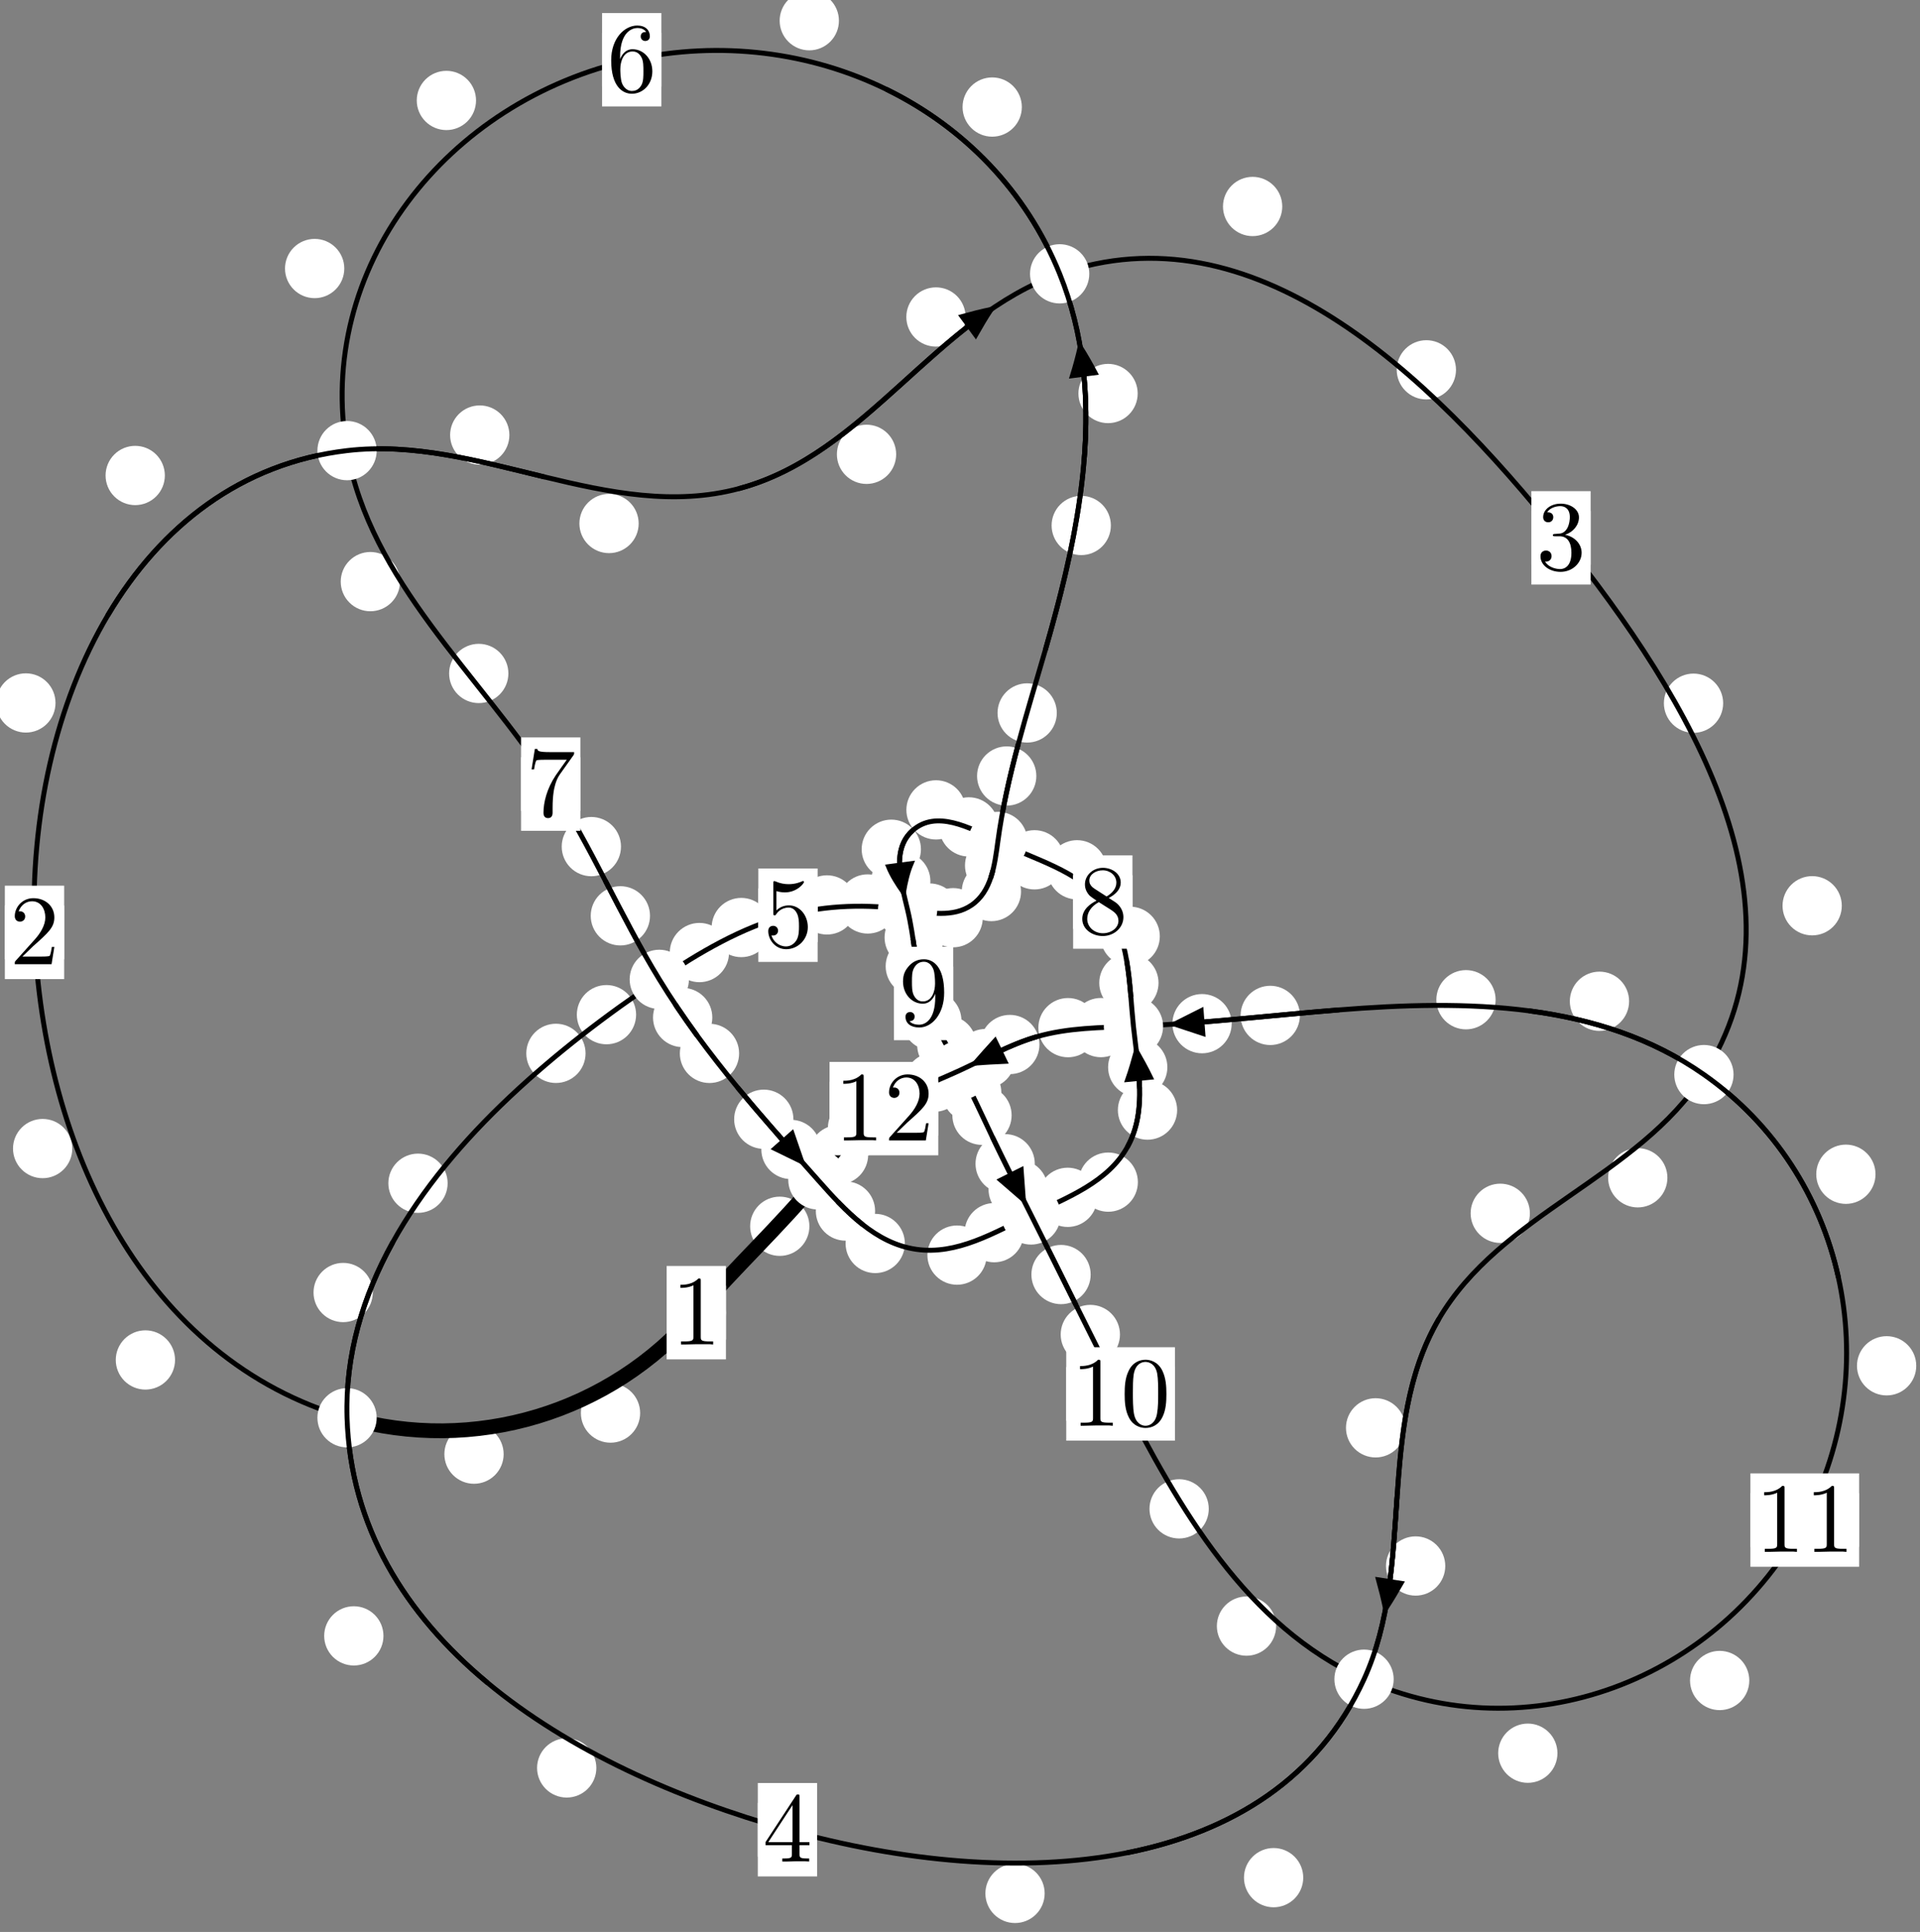 <?xml version="1.0"?>
<!-- Created by MetaPost 1.999 on 2021.07.06:0014 -->
<svg version="1.1" xmlns="http://www.w3.org/2000/svg" xmlns:xlink="http://www.w3.org/1999/xlink" width="193.629" height="194.865" viewBox="0 0 193.629 194.865">
<rect x="0" y="0" width="193.629" height="194.865" fill="#808080" stroke="none"/>
<!-- Original BoundingBox: -35.378891 -50.965347 158.250580 143.899826 -->
  <defs>
    <g transform="scale(0.01,0.01)" id="GLYPHcmr10_48">
      <path style="fill-rule: evenodd;" d="M460 -320C460 -400,455 -480,420 -554C374 -650,292 -666,250 -666C190 -666,117 -640,76 -547C44 -478,39 -400,39 -320C39 -245,43 -155,84 -79C127 2,200 22,249 22C303 22,379 1,423 -94C455 -163,460 -241,460 -320M249 -0C210 -0,151 -25,133 -121C122 -181,122 -273,122 -332C122 -396,122 -462,130 -516C149 -635,224 -644,249 -644C282 -644,348 -626,367 -527C377 -471,377 -395,377 -332C377 -257,377 -189,366 -125C351 -30,294 -0,249 -0"></path>
    </g>
    <g transform="scale(0.01,0.01)" id="GLYPHcmr10_49">
      <path style="fill-rule: evenodd;" d="M294 -640C294 -664,294 -666,271 -666C209 -602,121 -602,89 -602L89 -571C109 -571,168 -571,220 -597L220 -79C220 -43,217 -31,127 -31L95 -31L95 -0L257 -0L130 -3L217 -3L257 -3L297 -3L384 -3L419 -0L419 -31L387 -31C297 -31,294 -42,294 -79"></path>
    </g>
    <g transform="scale(0.01,0.01)" id="GLYPHcmr10_50">
      <path style="fill-rule: evenodd;" d="M127 -77L233 -180C389 -318,449 -372,449 -472C449 -586,359 -666,237 -666C124 -666,50 -574,50 -485C50 -429,100 -429,103 -429C120 -429,155 -441,155 -482C155 -508,137 -534,102 -534C94 -534,92 -534,89 -533C112 -598,166 -635,224 -635C315 -635,358 -554,358 -472C358 -392,308 -313,253 -251L61 -37C50 -26,50 -24,50 -0L421 -0L449 -174L424 -174C419 -144,412 -100,402 -85C395 -77,329 -77,307 -77"></path>
    </g>
    <g transform="scale(0.01,0.01)" id="GLYPHcmr10_51">
      <path style="fill-rule: evenodd;" d="M290 -352C372 -379,430 -449,430 -528C430 -610,342 -666,246 -666C145 -666,69 -606,69 -530C69 -497,91 -478,120 -478C151 -478,171 -500,171 -529C171 -579,124 -579,109 -579C140 -628,206 -641,242 -641C283 -641,338 -619,338 -529C338 -517,336 -459,310 -415C280 -367,246 -364,221 -363C213 -362,189 -360,182 -360C174 -359,167 -358,167 -348C167 -337,174 -337,191 -337L235 -337C317 -337,354 -269,354 -171C354 -35,285 -6,241 -6C198 -6,123 -23,88 -82C123 -77,154 -99,154 -137C154 -173,127 -193,98 -193C74 -193,42 -179,42 -135C42 -44,135 22,244 22C366 22,457 -69,457 -171C457 -253,394 -331,290 -352"></path>
    </g>
    <g transform="scale(0.01,0.01)" id="GLYPHcmr10_52">
      <path style="fill-rule: evenodd;" d="M294 -165L294 -78C294 -42,292 -31,218 -31L197 -31L197 -0L332 -0L238 -3L290 -3L332 -3L374 -3L427 -3L468 -0L468 -31L447 -31C373 -31,371 -42,371 -78L371 -165L471 -165L471 -196L371 -196L371 -651C371 -671,371 -677,355 -677C346 -677,343 -677,335 -665L28 -196L28 -165M300 -196L56 -196L300 -569"></path>
    </g>
    <g transform="scale(0.01,0.01)" id="GLYPHcmr10_53">
      <path style="fill-rule: evenodd;" d="M449 -201C449 -320,367 -420,259 -420C211 -420,168 -404,132 -369L132 -564C152 -558,185 -551,217 -551C340 -551,410 -642,410 -655C410 -661,407 -666,400 -666C399 -666,397 -666,392 -663C372 -654,323 -634,256 -634C216 -634,170 -641,123 -662C115 -665,113 -665,111 -665C101 -665,101 -657,101 -641L101 -345C101 -327,101 -319,115 -319C122 -319,124 -322,128 -328C139 -344,176 -398,257 -398C309 -398,334 -352,342 -334C358 -297,360 -258,360 -208C360 -173,360 -113,336 -71C312 -32,275 -6,229 -6C156 -6,99 -59,82 -118C85 -117,88 -116,99 -116C132 -116,149 -141,149 -165C149 -189,132 -214,99 -214C85 -214,50 -207,50 -161C50 -75,119 22,231 22C347 22,449 -74,449 -201"></path>
    </g>
    <g transform="scale(0.01,0.01)" id="GLYPHcmr10_54">
      <path style="fill-rule: evenodd;" d="M132 -328L132 -352C132 -605,256 -641,307 -641C331 -641,373 -635,395 -601C380 -601,340 -601,340 -556C340 -525,364 -510,386 -510C402 -510,432 -519,432 -558C432 -618,388 -666,305 -666C177 -666,42 -537,42 -316C42 -49,158 22,251 22C362 22,457 -72,457 -204C457 -331,368 -427,257 -427C189 -427,152 -376,132 -328M251 -6C188 -6,158 -66,152 -81C134 -128,134 -208,134 -226C134 -304,166 -404,256 -404C272 -404,318 -404,349 -342C367 -305,367 -254,367 -205C367 -157,367 -107,350 -71C320 -11,274 -6,251 -6"></path>
    </g>
    <g transform="scale(0.01,0.01)" id="GLYPHcmr10_55">
      <path style="fill-rule: evenodd;" d="M476 -609C485 -621,485 -623,485 -644L242 -644C120 -644,118 -657,114 -676L89 -676L56 -470L81 -470C84 -486,93 -549,106 -561C113 -567,191 -567,204 -567L411 -567C400 -551,321 -442,299 -409C209 -274,176 -135,176 -33C176 -23,176 22,222 22C268 22,268 -23,268 -33L268 -84C268 -139,271 -194,279 -248C283 -271,297 -357,341 -419"></path>
    </g>
    <g transform="scale(0.01,0.01)" id="GLYPHcmr10_56">
      <path style="fill-rule: evenodd;" d="M163 -457C117 -487,113 -521,113 -538C113 -599,178 -641,249 -641C322 -641,386 -589,386 -517C386 -460,347 -412,287 -377M309 -362C381 -399,430 -451,430 -517C430 -609,341 -666,250 -666C150 -666,69 -592,69 -499C69 -481,71 -436,113 -389C124 -377,161 -352,186 -335C128 -306,42 -250,42 -151C42 -45,144 22,249 22C362 22,457 -61,457 -168C457 -204,446 -249,408 -291C389 -312,373 -322,309 -362M209 -320L332 -242C360 -223,407 -193,407 -132C407 -58,332 -6,250 -6C164 -6,92 -68,92 -151C92 -209,124 -273,209 -320"></path>
    </g>
    <g transform="scale(0.01,0.01)" id="GLYPHcmr10_57">
      <path style="fill-rule: evenodd;" d="M367 -318L367 -286C367 -52,263 -6,205 -6C188 -6,134 -8,107 -42C151 -42,159 -71,159 -88C159 -119,135 -134,113 -134C97 -134,67 -125,67 -86C67 -19,121 22,206 22C335 22,457 -114,457 -329C457 -598,342 -666,253 -666C198 -666,149 -648,106 -603C65 -558,42 -516,42 -441C42 -316,130 -218,242 -218C303 -218,344 -260,367 -318M243 -241C227 -241,181 -241,150 -304C132 -341,132 -391,132 -440C132 -494,132 -541,153 -578C180 -628,218 -641,253 -641C299 -641,332 -607,349 -562C361 -530,365 -467,365 -421C365 -338,331 -241,243 -241"></path>
    </g>
  </defs>
  <path d="M64.558 142.527C64.558 141.734,64.243 140.974,63.683 140.414C63.122 139.853,62.362 139.538,61.57 139.538C60.777 139.538,60.017 139.853,59.456 140.414C58.896 140.974,58.581 141.734,58.581 142.527C58.581 143.32,58.896 144.08,59.456 144.64C60.017 145.201,60.777 145.516,61.57 145.516C62.362 145.516,63.122 145.201,63.683 144.64C64.243 144.08,64.558 143.32,64.558 142.527Z" style="fill: rgb(100%,100%,100%);stroke: none;"></path>
  <path d="M73.209 132.4C73.209 131.607,72.894 130.847,72.333 130.287C71.773 129.726,71.013 129.411,70.22 129.411C69.427 129.411,68.667 129.726,68.107 130.287C67.546 130.847,67.231 131.607,67.231 132.4C67.231 133.193,67.546 133.953,68.107 134.513C68.667 135.074,69.427 135.389,70.22 135.389C71.013 135.389,71.773 135.074,72.333 134.513C72.894 133.953,73.209 133.193,73.209 132.4Z" style="fill: rgb(100%,100%,100%);stroke: none;"></path>
  <path d="M17.653 137.17C17.653 136.378,17.338 135.618,16.777 135.057C16.217 134.497,15.457 134.182,14.664 134.182C13.871 134.182,13.111 134.497,12.551 135.057C11.99 135.618,11.675 136.378,11.675 137.17C11.675 137.963,11.99 138.723,12.551 139.284C13.111 139.844,13.871 140.159,14.664 140.159C15.457 140.159,16.217 139.844,16.777 139.284C17.338 138.723,17.653 137.963,17.653 137.17Z" style="fill: rgb(100%,100%,100%);stroke: none;"></path>
  <path d="M50.792 146.67C50.792 145.877,50.477 145.117,49.916 144.557C49.356 143.996,48.596 143.681,47.803 143.681C47.01 143.681,46.25 143.996,45.689 144.557C45.129 145.117,44.814 145.877,44.814 146.67C44.814 147.463,45.129 148.223,45.689 148.783C46.25 149.344,47.01 149.659,47.803 149.659C48.596 149.659,49.356 149.344,49.916 148.783C50.477 148.223,50.792 147.463,50.792 146.67Z" style="fill: rgb(100%,100%,100%);stroke: none;"></path>
  <path d="M5.599 70.903C5.599 70.11,5.284 69.35,4.723 68.789C4.163 68.229,3.403 67.914,2.61 67.914C1.817 67.914,1.057 68.229,0.497 68.789C-0.064 69.35,-0.379 70.11,-0.379 70.903C-0.379 71.695,-0.064 72.455,0.497 73.016C1.057 73.576,1.817 73.891,2.61 73.891C3.403 73.891,4.163 73.576,4.723 73.016C5.284 72.455,5.599 71.695,5.599 70.903Z" style="fill: rgb(100%,100%,100%);stroke: none;"></path>
  <path d="M7.289 115.848C7.289 115.055,6.974 114.295,6.414 113.735C5.853 113.174,5.093 112.859,4.3 112.859C3.508 112.859,2.748 113.174,2.187 113.735C1.627 114.295,1.312 115.055,1.312 115.848C1.312 116.641,1.627 117.401,2.187 117.961C2.748 118.522,3.508 118.837,4.3 118.837C5.093 118.837,5.853 118.522,6.414 117.961C6.974 117.401,7.289 116.641,7.289 115.848Z" style="fill: rgb(100%,100%,100%);stroke: none;"></path>
  <path d="M51.371 43.88C51.371 43.088,51.056 42.328,50.495 41.767C49.935 41.207,49.175 40.892,48.382 40.892C47.589 40.892,46.829 41.207,46.269 41.767C45.708 42.328,45.393 43.088,45.393 43.88C45.393 44.673,45.708 45.433,46.269 45.994C46.829 46.554,47.589 46.869,48.382 46.869C49.175 46.869,49.935 46.554,50.495 45.994C51.056 45.433,51.371 44.673,51.371 43.88Z" style="fill: rgb(100%,100%,100%);stroke: none;"></path>
  <path d="M16.625 47.959C16.625 47.166,16.31 46.406,15.749 45.845C15.189 45.285,14.429 44.97,13.636 44.97C12.843 44.97,12.083 45.285,11.523 45.845C10.962 46.406,10.647 47.166,10.647 47.959C10.647 48.751,10.962 49.512,11.523 50.072C12.083 50.633,12.843 50.948,13.636 50.948C14.429 50.948,15.189 50.633,15.749 50.072C16.31 49.512,16.625 48.751,16.625 47.959Z" style="fill: rgb(100%,100%,100%);stroke: none;"></path>
  <path d="M90.377 45.825C90.377 45.032,90.062 44.272,89.501 43.711C88.941 43.151,88.18 42.836,87.388 42.836C86.595 42.836,85.835 43.151,85.274 43.711C84.714 44.272,84.399 45.032,84.399 45.825C84.399 46.617,84.714 47.377,85.274 47.938C85.835 48.498,86.595 48.813,87.388 48.813C88.18 48.813,88.941 48.498,89.501 47.938C90.062 47.377,90.377 46.617,90.377 45.825Z" style="fill: rgb(100%,100%,100%);stroke: none;"></path>
  <path d="M64.409 52.804C64.409 52.011,64.094 51.251,63.533 50.69C62.973 50.13,62.213 49.815,61.42 49.815C60.627 49.815,59.867 50.13,59.307 50.69C58.746 51.251,58.431 52.011,58.431 52.804C58.431 53.596,58.746 54.356,59.307 54.917C59.867 55.477,60.627 55.792,61.42 55.792C62.213 55.792,62.973 55.477,63.533 54.917C64.094 54.356,64.409 53.596,64.409 52.804Z" style="fill: rgb(100%,100%,100%);stroke: none;"></path>
  <path d="M129.314 20.827C129.314 20.034,128.999 19.274,128.439 18.714C127.878 18.153,127.118 17.838,126.325 17.838C125.533 17.838,124.772 18.153,124.212 18.714C123.651 19.274,123.336 20.034,123.336 20.827C123.336 21.62,123.651 22.38,124.212 22.94C124.772 23.501,125.533 23.816,126.325 23.816C127.118 23.816,127.878 23.501,128.439 22.94C128.999 22.38,129.314 21.62,129.314 20.827Z" style="fill: rgb(100%,100%,100%);stroke: none;"></path>
  <path d="M97.38 31.972C97.38 31.179,97.065 30.419,96.504 29.858C95.944 29.298,95.184 28.983,94.391 28.983C93.598 28.983,92.838 29.298,92.278 29.858C91.717 30.419,91.402 31.179,91.402 31.972C91.402 32.764,91.717 33.524,92.278 34.085C92.838 34.645,93.598 34.96,94.391 34.96C95.184 34.96,95.944 34.645,96.504 34.085C97.065 33.524,97.38 32.764,97.38 31.972Z" style="fill: rgb(100%,100%,100%);stroke: none;"></path>
  <path d="M173.778 70.928C173.778 70.136,173.463 69.375,172.902 68.815C172.342 68.254,171.582 67.94,170.789 67.94C169.996 67.94,169.236 68.254,168.676 68.815C168.115 69.375,167.8 70.136,167.8 70.928C167.8 71.721,168.115 72.481,168.676 73.042C169.236 73.602,169.996 73.917,170.789 73.917C171.582 73.917,172.342 73.602,172.902 73.042C173.463 72.481,173.778 71.721,173.778 70.928Z" style="fill: rgb(100%,100%,100%);stroke: none;"></path>
  <path d="M146.835 37.303C146.835 36.51,146.52 35.75,145.96 35.189C145.399 34.629,144.639 34.314,143.846 34.314C143.053 34.314,142.293 34.629,141.733 35.189C141.172 35.75,140.857 36.51,140.857 37.303C140.857 38.095,141.172 38.856,141.733 39.416C142.293 39.976,143.053 40.291,143.846 40.291C144.639 40.291,145.399 39.976,145.96 39.416C146.52 38.856,146.835 38.095,146.835 37.303Z" style="fill: rgb(100%,100%,100%);stroke: none;"></path>
  <path d="M168.155 118.796C168.155 118.003,167.841 117.243,167.28 116.683C166.72 116.122,165.959 115.807,165.167 115.807C164.374 115.807,163.614 116.122,163.053 116.683C162.493 117.243,162.178 118.003,162.178 118.796C162.178 119.589,162.493 120.349,163.053 120.909C163.614 121.47,164.374 121.785,165.167 121.785C165.959 121.785,166.72 121.47,167.28 120.909C167.841 120.349,168.155 119.589,168.155 118.796Z" style="fill: rgb(100%,100%,100%);stroke: none;"></path>
  <path d="M185.743 91.358C185.743 90.565,185.428 89.805,184.868 89.244C184.307 88.684,183.547 88.369,182.754 88.369C181.962 88.369,181.202 88.684,180.641 89.244C180.081 89.805,179.766 90.565,179.766 91.358C179.766 92.15,180.081 92.911,180.641 93.471C181.202 94.032,181.962 94.346,182.754 94.346C183.547 94.346,184.307 94.032,184.868 93.471C185.428 92.911,185.743 92.15,185.743 91.358Z" style="fill: rgb(100%,100%,100%);stroke: none;"></path>
  <path d="M141.717 144.016C141.717 143.224,141.402 142.463,140.841 141.903C140.281 141.343,139.52 141.028,138.728 141.028C137.935 141.028,137.175 141.343,136.614 141.903C136.054 142.463,135.739 143.224,135.739 144.016C135.739 144.809,136.054 145.569,136.614 146.13C137.175 146.69,137.935 147.005,138.728 147.005C139.52 147.005,140.281 146.69,140.841 146.13C141.402 145.569,141.717 144.809,141.717 144.016Z" style="fill: rgb(100%,100%,100%);stroke: none;"></path>
  <path d="M154.288 122.378C154.288 121.585,153.973 120.825,153.412 120.264C152.852 119.704,152.092 119.389,151.299 119.389C150.506 119.389,149.746 119.704,149.186 120.264C148.625 120.825,148.31 121.585,148.31 122.378C148.31 123.17,148.625 123.931,149.186 124.491C149.746 125.052,150.506 125.366,151.299 125.366C152.092 125.366,152.852 125.052,153.412 124.491C153.973 123.931,154.288 123.17,154.288 122.378Z" style="fill: rgb(100%,100%,100%);stroke: none;"></path>
  <path d="M131.43 189.387C131.43 188.594,131.115 187.834,130.555 187.274C129.994 186.713,129.234 186.398,128.441 186.398C127.649 186.398,126.889 186.713,126.328 187.274C125.768 187.834,125.453 188.594,125.453 189.387C125.453 190.18,125.768 190.94,126.328 191.5C126.889 192.061,127.649 192.376,128.441 192.376C129.234 192.376,129.994 192.061,130.555 191.5C131.115 190.94,131.43 190.18,131.43 189.387Z" style="fill: rgb(100%,100%,100%);stroke: none;"></path>
  <path d="M145.753 157.952C145.753 157.159,145.438 156.399,144.877 155.839C144.317 155.278,143.557 154.963,142.764 154.963C141.971 154.963,141.211 155.278,140.651 155.839C140.09 156.399,139.775 157.159,139.775 157.952C139.775 158.745,140.09 159.505,140.651 160.065C141.211 160.626,141.971 160.941,142.764 160.941C143.557 160.941,144.317 160.626,144.877 160.065C145.438 159.505,145.753 158.745,145.753 157.952Z" style="fill: rgb(100%,100%,100%);stroke: none;"></path>
  <path d="M60.141 178.321C60.141 177.528,59.826 176.768,59.265 176.207C58.705 175.647,57.945 175.332,57.152 175.332C56.359 175.332,55.599 175.647,55.039 176.207C54.478 176.768,54.163 177.528,54.163 178.321C54.163 179.113,54.478 179.873,55.039 180.434C55.599 180.994,56.359 181.309,57.152 181.309C57.945 181.309,58.705 180.994,59.265 180.434C59.826 179.873,60.141 179.113,60.141 178.321Z" style="fill: rgb(100%,100%,100%);stroke: none;"></path>
  <path d="M105.353 190.977C105.353 190.184,105.038 189.424,104.477 188.863C103.917 188.303,103.157 187.988,102.364 187.988C101.571 187.988,100.811 188.303,100.251 188.863C99.69 189.424,99.375 190.184,99.375 190.977C99.375 191.769,99.69 192.529,100.251 193.09C100.811 193.65,101.571 193.965,102.364 193.965C103.157 193.965,103.917 193.65,104.477 193.09C105.038 192.529,105.353 191.769,105.353 190.977Z" style="fill: rgb(100%,100%,100%);stroke: none;"></path>
  <path d="M37.597 130.368C37.597 129.576,37.282 128.815,36.721 128.255C36.161 127.694,35.401 127.38,34.608 127.38C33.815 127.38,33.055 127.694,32.495 128.255C31.934 128.815,31.619 129.576,31.619 130.368C31.619 131.161,31.934 131.921,32.495 132.482C33.055 133.042,33.815 133.357,34.608 133.357C35.401 133.357,36.161 133.042,36.721 132.482C37.282 131.921,37.597 131.161,37.597 130.368Z" style="fill: rgb(100%,100%,100%);stroke: none;"></path>
  <path d="M38.672 165.001C38.672 164.208,38.357 163.448,37.796 162.887C37.236 162.327,36.476 162.012,35.683 162.012C34.89 162.012,34.13 162.327,33.57 162.887C33.009 163.448,32.694 164.208,32.694 165.001C32.694 165.793,33.009 166.553,33.57 167.114C34.13 167.674,34.89 167.989,35.683 167.989C36.476 167.989,37.236 167.674,37.796 167.114C38.357 166.553,38.672 165.793,38.672 165.001Z" style="fill: rgb(100%,100%,100%);stroke: none;"></path>
  <path d="M59.053 106.246C59.053 105.453,58.738 104.693,58.178 104.133C57.617 103.572,56.857 103.257,56.064 103.257C55.272 103.257,54.512 103.572,53.951 104.133C53.391 104.693,53.076 105.453,53.076 106.246C53.076 107.039,53.391 107.799,53.951 108.359C54.512 108.92,55.272 109.235,56.064 109.235C56.857 109.235,57.617 108.92,58.178 108.359C58.738 107.799,59.053 107.039,59.053 106.246Z" style="fill: rgb(100%,100%,100%);stroke: none;"></path>
  <path d="M45.143 119.346C45.143 118.553,44.828 117.793,44.267 117.233C43.707 116.672,42.947 116.357,42.154 116.357C41.361 116.357,40.601 116.672,40.041 117.233C39.48 117.793,39.165 118.553,39.165 119.346C39.165 120.139,39.48 120.899,40.041 121.459C40.601 122.02,41.361 122.335,42.154 122.335C42.947 122.335,43.707 122.02,44.267 121.459C44.828 120.899,45.143 120.139,45.143 119.346Z" style="fill: rgb(100%,100%,100%);stroke: none;"></path>
  <path d="M73.524 96.078C73.524 95.285,73.209 94.525,72.648 93.965C72.088 93.404,71.328 93.089,70.535 93.089C69.742 93.089,68.982 93.404,68.422 93.965C67.861 94.525,67.546 95.285,67.546 96.078C67.546 96.871,67.861 97.631,68.422 98.191C68.982 98.752,69.742 99.067,70.535 99.067C71.328 99.067,72.088 98.752,72.648 98.191C73.209 97.631,73.524 96.871,73.524 96.078Z" style="fill: rgb(100%,100%,100%);stroke: none;"></path>
  <path d="M64.15 102.343C64.15 101.55,63.835 100.79,63.275 100.229C62.714 99.669,61.954 99.354,61.161 99.354C60.369 99.354,59.608 99.669,59.048 100.229C58.488 100.79,58.173 101.55,58.173 102.343C58.173 103.135,58.488 103.896,59.048 104.456C59.608 105.017,60.369 105.331,61.161 105.331C61.954 105.331,62.714 105.017,63.275 104.456C63.835 103.896,64.15 103.135,64.15 102.343Z" style="fill: rgb(100%,100%,100%);stroke: none;"></path>
  <path d="M86.388 91.273C86.388 90.481,86.073 89.721,85.513 89.16C84.952 88.6,84.192 88.285,83.4 88.285C82.607 88.285,81.847 88.6,81.286 89.16C80.726 89.721,80.411 90.481,80.411 91.273C80.411 92.066,80.726 92.826,81.286 93.387C81.847 93.947,82.607 94.262,83.4 94.262C84.192 94.262,84.952 93.947,85.513 93.387C86.073 92.826,86.388 92.066,86.388 91.273Z" style="fill: rgb(100%,100%,100%);stroke: none;"></path>
  <path d="M77.745 93.554C77.745 92.761,77.43 92.001,76.87 91.441C76.31 90.88,75.549 90.565,74.757 90.565C73.964 90.565,73.204 90.88,72.643 91.441C72.083 92.001,71.768 92.761,71.768 93.554C71.768 94.347,72.083 95.107,72.643 95.667C73.204 96.228,73.964 96.543,74.757 96.543C75.549 96.543,76.31 96.228,76.87 95.667C77.43 95.107,77.745 94.347,77.745 93.554Z" style="fill: rgb(100%,100%,100%);stroke: none;"></path>
  <path d="M96.739 92.093C96.739 91.3,96.424 90.54,95.864 89.98C95.303 89.419,94.543 89.104,93.75 89.104C92.958 89.104,92.198 89.419,91.637 89.98C91.077 90.54,90.762 91.3,90.762 92.093C90.762 92.886,91.077 93.646,91.637 94.206C92.198 94.767,92.958 95.082,93.75 95.082C94.543 95.082,95.303 94.767,95.864 94.206C96.424 93.646,96.739 92.886,96.739 92.093Z" style="fill: rgb(100%,100%,100%);stroke: none;"></path>
  <path d="M90.496 91.178C90.496 90.385,90.181 89.625,89.62 89.064C89.06 88.504,88.3 88.189,87.507 88.189C86.714 88.189,85.954 88.504,85.394 89.064C84.833 89.625,84.518 90.385,84.518 91.178C84.518 91.97,84.833 92.73,85.394 93.291C85.954 93.851,86.714 94.166,87.507 94.166C88.3 94.166,89.06 93.851,89.62 93.291C90.181 92.73,90.496 91.97,90.496 91.178Z" style="fill: rgb(100%,100%,100%);stroke: none;"></path>
  <path d="M102.97 89.924C102.97 89.131,102.655 88.371,102.094 87.811C101.534 87.25,100.774 86.935,99.981 86.935C99.188 86.935,98.428 87.25,97.868 87.811C97.307 88.371,96.992 89.131,96.992 89.924C96.992 90.717,97.307 91.477,97.868 92.037C98.428 92.598,99.188 92.913,99.981 92.913C100.774 92.913,101.534 92.598,102.094 92.037C102.655 91.477,102.97 90.717,102.97 89.924Z" style="fill: rgb(100%,100%,100%);stroke: none;"></path>
  <path d="M99.113 92.563C99.113 91.771,98.798 91.011,98.238 90.45C97.677 89.89,96.917 89.575,96.124 89.575C95.332 89.575,94.572 89.89,94.011 90.45C93.451 91.011,93.136 91.771,93.136 92.563C93.136 93.356,93.451 94.116,94.011 94.677C94.572 95.237,95.332 95.552,96.124 95.552C96.917 95.552,97.677 95.237,98.238 94.677C98.798 94.116,99.113 93.356,99.113 92.563Z" style="fill: rgb(100%,100%,100%);stroke: none;"></path>
  <path d="M104.513 78.271C104.513 77.478,104.198 76.718,103.638 76.157C103.077 75.597,102.317 75.282,101.524 75.282C100.732 75.282,99.972 75.597,99.411 76.157C98.851 76.718,98.536 77.478,98.536 78.271C98.536 79.063,98.851 79.823,99.411 80.384C99.972 80.944,100.732 81.259,101.524 81.259C102.317 81.259,103.077 80.944,103.638 80.384C104.198 79.823,104.513 79.063,104.513 78.271Z" style="fill: rgb(100%,100%,100%);stroke: none;"></path>
  <path d="M103.294 87.293C103.294 86.501,102.979 85.74,102.419 85.18C101.858 84.62,101.098 84.305,100.305 84.305C99.513 84.305,98.753 84.62,98.192 85.18C97.632 85.74,97.317 86.501,97.317 87.293C97.317 88.086,97.632 88.846,98.192 89.407C98.753 89.967,99.513 90.282,100.305 90.282C101.098 90.282,101.858 89.967,102.419 89.407C102.979 88.846,103.294 88.086,103.294 87.293Z" style="fill: rgb(100%,100%,100%);stroke: none;"></path>
  <path d="M112.03 53.001C112.03 52.209,111.715 51.448,111.155 50.888C110.594 50.328,109.834 50.013,109.041 50.013C108.249 50.013,107.489 50.328,106.928 50.888C106.368 51.448,106.053 52.209,106.053 53.001C106.053 53.794,106.368 54.554,106.928 55.115C107.489 55.675,108.249 55.99,109.041 55.99C109.834 55.99,110.594 55.675,111.155 55.115C111.715 54.554,112.03 53.794,112.03 53.001Z" style="fill: rgb(100%,100%,100%);stroke: none;"></path>
  <path d="M106.578 71.91C106.578 71.117,106.263 70.357,105.703 69.797C105.142 69.236,104.382 68.921,103.59 68.921C102.797 68.921,102.037 69.236,101.476 69.797C100.916 70.357,100.601 71.117,100.601 71.91C100.601 72.703,100.916 73.463,101.476 74.023C102.037 74.584,102.797 74.899,103.59 74.899C104.382 74.899,105.142 74.584,105.703 74.023C106.263 73.463,106.578 72.703,106.578 71.91Z" style="fill: rgb(100%,100%,100%);stroke: none;"></path>
  <path d="M103.051 10.797C103.051 10.004,102.736 9.244,102.175 8.684C101.615 8.123,100.855 7.808,100.062 7.808C99.269 7.808,98.509 8.123,97.949 8.684C97.388 9.244,97.073 10.004,97.073 10.797C97.073 11.59,97.388 12.35,97.949 12.91C98.509 13.471,99.269 13.786,100.062 13.786C100.855 13.786,101.615 13.471,102.175 12.91C102.736 12.35,103.051 11.59,103.051 10.797Z" style="fill: rgb(100%,100%,100%);stroke: none;"></path>
  <path d="M114.735 39.691C114.735 38.898,114.42 38.138,113.86 37.578C113.299 37.017,112.539 36.702,111.747 36.702C110.954 36.702,110.194 37.017,109.633 37.578C109.073 38.138,108.758 38.898,108.758 39.691C108.758 40.484,109.073 41.244,109.633 41.804C110.194 42.365,110.954 42.68,111.747 42.68C112.539 42.68,113.299 42.365,113.86 41.804C114.42 41.244,114.735 40.484,114.735 39.691Z" style="fill: rgb(100%,100%,100%);stroke: none;"></path>
  <path d="M48.007 10.132C48.007 9.34,47.692 8.579,47.131 8.019C46.571 7.458,45.811 7.144,45.018 7.144C44.225 7.144,43.465 7.458,42.905 8.019C42.344 8.579,42.029 9.34,42.029 10.132C42.029 10.925,42.344 11.685,42.905 12.246C43.465 12.806,44.225 13.121,45.018 13.121C45.811 13.121,46.571 12.806,47.131 12.246C47.692 11.685,48.007 10.925,48.007 10.132Z" style="fill: rgb(100%,100%,100%);stroke: none;"></path>
  <path d="M84.605 2.089C84.605 1.296,84.29 0.536,83.73 -0.024C83.169 -0.585,82.409 -0.9,81.616 -0.9C80.824 -0.9,80.063 -0.585,79.503 -0.024C78.942 0.536,78.628 1.296,78.628 2.089C78.628 2.882,78.942 3.642,79.503 4.202C80.063 4.763,80.824 5.078,81.616 5.078C82.409 5.078,83.169 4.763,83.73 4.202C84.29 3.642,84.605 2.882,84.605 2.089Z" style="fill: rgb(100%,100%,100%);stroke: none;"></path>
  <path d="M40.34 58.665C40.34 57.872,40.025 57.112,39.464 56.552C38.904 55.991,38.144 55.676,37.351 55.676C36.558 55.676,35.798 55.991,35.238 56.552C34.677 57.112,34.362 57.872,34.362 58.665C34.362 59.458,34.677 60.218,35.238 60.778C35.798 61.339,36.558 61.654,37.351 61.654C38.144 61.654,38.904 61.339,39.464 60.778C40.025 60.218,40.34 59.458,40.34 58.665Z" style="fill: rgb(100%,100%,100%);stroke: none;"></path>
  <path d="M34.721 27.084C34.721 26.291,34.406 25.531,33.845 24.971C33.285 24.41,32.525 24.095,31.732 24.095C30.939 24.095,30.179 24.41,29.619 24.971C29.058 25.531,28.743 26.291,28.743 27.084C28.743 27.877,29.058 28.637,29.619 29.197C30.179 29.758,30.939 30.073,31.732 30.073C32.525 30.073,33.285 29.758,33.845 29.197C34.406 28.637,34.721 27.877,34.721 27.084Z" style="fill: rgb(100%,100%,100%);stroke: none;"></path>
  <path d="M62.626 85.392C62.626 84.599,62.311 83.839,61.751 83.279C61.19 82.718,60.43 82.403,59.637 82.403C58.845 82.403,58.085 82.718,57.524 83.279C56.964 83.839,56.649 84.599,56.649 85.392C56.649 86.185,56.964 86.945,57.524 87.505C58.085 88.066,58.845 88.381,59.637 88.381C60.43 88.381,61.19 88.066,61.751 87.505C62.311 86.945,62.626 86.185,62.626 85.392Z" style="fill: rgb(100%,100%,100%);stroke: none;"></path>
  <path d="M51.27 67.927C51.27 67.134,50.955 66.374,50.395 65.814C49.834 65.253,49.074 64.938,48.282 64.938C47.489 64.938,46.729 65.253,46.168 65.814C45.608 66.374,45.293 67.134,45.293 67.927C45.293 68.72,45.608 69.48,46.168 70.04C46.729 70.601,47.489 70.916,48.282 70.916C49.074 70.916,49.834 70.601,50.395 70.04C50.955 69.48,51.27 68.72,51.27 67.927Z" style="fill: rgb(100%,100%,100%);stroke: none;"></path>
  <path d="M71.835 102.63C71.835 101.837,71.52 101.077,70.959 100.517C70.399 99.956,69.639 99.641,68.846 99.641C68.053 99.641,67.293 99.956,66.733 100.517C66.172 101.077,65.857 101.837,65.857 102.63C65.857 103.423,66.172 104.183,66.733 104.743C67.293 105.304,68.053 105.619,68.846 105.619C69.639 105.619,70.399 105.304,70.959 104.743C71.52 104.183,71.835 103.423,71.835 102.63Z" style="fill: rgb(100%,100%,100%);stroke: none;"></path>
  <path d="M65.552 92.373C65.552 91.58,65.237 90.82,64.676 90.26C64.116 89.699,63.355 89.384,62.563 89.384C61.77 89.384,61.01 89.699,60.449 90.26C59.889 90.82,59.574 91.58,59.574 92.373C59.574 93.166,59.889 93.926,60.449 94.486C61.01 95.047,61.77 95.362,62.563 95.362C63.355 95.362,64.116 95.047,64.676 94.486C65.237 93.926,65.552 93.166,65.552 92.373Z" style="fill: rgb(100%,100%,100%);stroke: none;"></path>
  <path d="M80.015 112.892C80.015 112.099,79.7 111.339,79.14 110.779C78.579 110.218,77.819 109.903,77.027 109.903C76.234 109.903,75.474 110.218,74.913 110.779C74.353 111.339,74.038 112.099,74.038 112.892C74.038 113.685,74.353 114.445,74.913 115.005C75.474 115.566,76.234 115.881,77.027 115.881C77.819 115.881,78.579 115.566,79.14 115.005C79.7 114.445,80.015 113.685,80.015 112.892Z" style="fill: rgb(100%,100%,100%);stroke: none;"></path>
  <path d="M74.539 106.249C74.539 105.457,74.224 104.697,73.663 104.136C73.103 103.576,72.343 103.261,71.55 103.261C70.757 103.261,69.997 103.576,69.437 104.136C68.876 104.697,68.561 105.457,68.561 106.249C68.561 107.042,68.876 107.802,69.437 108.363C69.997 108.923,70.757 109.238,71.55 109.238C72.343 109.238,73.103 108.923,73.663 108.363C74.224 107.802,74.539 107.042,74.539 106.249Z" style="fill: rgb(100%,100%,100%);stroke: none;"></path>
  <path d="M88.253 122.149C88.253 121.356,87.938 120.596,87.377 120.036C86.817 119.475,86.057 119.16,85.264 119.16C84.471 119.16,83.711 119.475,83.151 120.036C82.59 120.596,82.275 121.356,82.275 122.149C82.275 122.942,82.59 123.702,83.151 124.262C83.711 124.823,84.471 125.138,85.264 125.138C86.057 125.138,86.817 124.823,87.377 124.262C87.938 123.702,88.253 122.942,88.253 122.149Z" style="fill: rgb(100%,100%,100%);stroke: none;"></path>
  <path d="M82.757 115.938C82.757 115.145,82.442 114.385,81.882 113.825C81.321 113.264,80.561 112.949,79.768 112.949C78.976 112.949,78.216 113.264,77.655 113.825C77.095 114.385,76.78 115.145,76.78 115.938C76.78 116.731,77.095 117.491,77.655 118.051C78.216 118.612,78.976 118.927,79.768 118.927C80.561 118.927,81.321 118.612,81.882 118.051C82.442 117.491,82.757 116.731,82.757 115.938Z" style="fill: rgb(100%,100%,100%);stroke: none;"></path>
  <path d="M99.505 126.596C99.505 125.803,99.19 125.043,98.629 124.482C98.069 123.922,97.309 123.607,96.516 123.607C95.723 123.607,94.963 123.922,94.403 124.482C93.842 125.043,93.527 125.803,93.527 126.596C93.527 127.388,93.842 128.149,94.403 128.709C94.963 129.27,95.723 129.584,96.516 129.584C97.309 129.584,98.069 129.27,98.629 128.709C99.19 128.149,99.505 127.388,99.505 126.596Z" style="fill: rgb(100%,100%,100%);stroke: none;"></path>
  <path d="M91.254 125.421C91.254 124.629,90.939 123.868,90.378 123.308C89.818 122.748,89.058 122.433,88.265 122.433C87.472 122.433,86.712 122.748,86.152 123.308C85.591 123.868,85.276 124.629,85.276 125.421C85.276 126.214,85.591 126.974,86.152 127.535C86.712 128.095,87.472 128.41,88.265 128.41C89.058 128.41,89.818 128.095,90.378 127.535C90.939 126.974,91.254 126.214,91.254 125.421Z" style="fill: rgb(100%,100%,100%);stroke: none;"></path>
  <path d="M110.662 120.767C110.662 119.974,110.347 119.214,109.787 118.654C109.227 118.093,108.466 117.778,107.674 117.778C106.881 117.778,106.121 118.093,105.56 118.654C105 119.214,104.685 119.974,104.685 120.767C104.685 121.56,105 122.32,105.56 122.88C106.121 123.441,106.881 123.756,107.674 123.756C108.466 123.756,109.227 123.441,109.787 122.88C110.347 122.32,110.662 121.56,110.662 120.767Z" style="fill: rgb(100%,100%,100%);stroke: none;"></path>
  <path d="M103.253 124.332C103.253 123.54,102.938 122.779,102.378 122.219C101.817 121.658,101.057 121.344,100.264 121.344C99.472 121.344,98.711 121.658,98.151 122.219C97.591 122.779,97.276 123.54,97.276 124.332C97.276 125.125,97.591 125.885,98.151 126.446C98.711 127.006,99.472 127.321,100.264 127.321C101.057 127.321,101.817 127.006,102.378 126.446C102.938 125.885,103.253 125.125,103.253 124.332Z" style="fill: rgb(100%,100%,100%);stroke: none;"></path>
  <path d="M118.713 111.968C118.713 111.175,118.398 110.415,117.838 109.854C117.277 109.294,116.517 108.979,115.724 108.979C114.932 108.979,114.171 109.294,113.611 109.854C113.05 110.415,112.736 111.175,112.736 111.968C112.736 112.76,113.05 113.52,113.611 114.081C114.171 114.641,114.932 114.956,115.724 114.956C116.517 114.956,117.277 114.641,117.838 114.081C118.398 113.52,118.713 112.76,118.713 111.968Z" style="fill: rgb(100%,100%,100%);stroke: none;"></path>
  <path d="M114.754 119.234C114.754 118.442,114.439 117.682,113.879 117.121C113.318 116.561,112.558 116.246,111.766 116.246C110.973 116.246,110.213 116.561,109.652 117.121C109.092 117.682,108.777 118.442,108.777 119.234C108.777 120.027,109.092 120.787,109.652 121.348C110.213 121.908,110.973 122.223,111.766 122.223C112.558 122.223,113.318 121.908,113.879 121.348C114.439 120.787,114.754 120.027,114.754 119.234Z" style="fill: rgb(100%,100%,100%);stroke: none;"></path>
  <path d="M116.836 99.138C116.836 98.345,116.521 97.585,115.96 97.024C115.4 96.464,114.64 96.149,113.847 96.149C113.054 96.149,112.294 96.464,111.734 97.024C111.173 97.585,110.858 98.345,110.858 99.138C110.858 99.93,111.173 100.691,111.734 101.251C112.294 101.811,113.054 102.126,113.847 102.126C114.64 102.126,115.4 101.811,115.96 101.251C116.521 100.691,116.836 99.93,116.836 99.138Z" style="fill: rgb(100%,100%,100%);stroke: none;"></path>
  <path d="M117.727 107.644C117.727 106.851,117.413 106.091,116.852 105.531C116.292 104.97,115.531 104.655,114.739 104.655C113.946 104.655,113.186 104.97,112.625 105.531C112.065 106.091,111.75 106.851,111.75 107.644C111.75 108.437,112.065 109.197,112.625 109.757C113.186 110.318,113.946 110.633,114.739 110.633C115.531 110.633,116.292 110.318,116.852 109.757C117.413 109.197,117.727 108.437,117.727 107.644Z" style="fill: rgb(100%,100%,100%);stroke: none;"></path>
  <path d="M111.607 87.731C111.607 86.938,111.292 86.178,110.731 85.617C110.171 85.057,109.411 84.742,108.618 84.742C107.825 84.742,107.065 85.057,106.505 85.617C105.944 86.178,105.629 86.938,105.629 87.731C105.629 88.523,105.944 89.283,106.505 89.844C107.065 90.404,107.825 90.719,108.618 90.719C109.411 90.719,110.171 90.404,110.731 89.844C111.292 89.283,111.607 88.523,111.607 87.731Z" style="fill: rgb(100%,100%,100%);stroke: none;"></path>
  <path d="M116.966 94.441C116.966 93.648,116.651 92.888,116.09 92.327C115.53 91.767,114.77 91.452,113.977 91.452C113.184 91.452,112.424 91.767,111.864 92.327C111.303 92.888,110.988 93.648,110.988 94.441C110.988 95.233,111.303 95.994,111.864 96.554C112.424 97.114,113.184 97.429,113.977 97.429C114.77 97.429,115.53 97.114,116.09 96.554C116.651 95.994,116.966 95.233,116.966 94.441Z" style="fill: rgb(100%,100%,100%);stroke: none;"></path>
  <path d="M100.693 83.404C100.693 82.612,100.378 81.852,99.818 81.291C99.257 80.731,98.497 80.416,97.704 80.416C96.912 80.416,96.151 80.731,95.591 81.291C95.03 81.852,94.716 82.612,94.716 83.404C94.716 84.197,95.03 84.957,95.591 85.518C96.151 86.078,96.912 86.393,97.704 86.393C98.497 86.393,99.257 86.078,99.818 85.518C100.378 84.957,100.693 84.197,100.693 83.404Z" style="fill: rgb(100%,100%,100%);stroke: none;"></path>
  <path d="M107.315 86.724C107.315 85.931,107 85.171,106.44 84.611C105.879 84.05,105.119 83.735,104.326 83.735C103.534 83.735,102.774 84.05,102.213 84.611C101.653 85.171,101.338 85.931,101.338 86.724C101.338 87.517,101.653 88.277,102.213 88.837C102.774 89.398,103.534 89.713,104.326 89.713C105.119 89.713,105.879 89.398,106.44 88.837C107 88.277,107.315 87.517,107.315 86.724Z" style="fill: rgb(100%,100%,100%);stroke: none;"></path>
  <path d="M92.876 85.659C92.876 84.866,92.561 84.106,92.001 83.545C91.44 82.985,90.68 82.67,89.887 82.67C89.095 82.67,88.334 82.985,87.774 83.545C87.213 84.106,86.898 84.866,86.898 85.659C86.898 86.451,87.213 87.212,87.774 87.772C88.334 88.333,89.095 88.647,89.887 88.647C90.68 88.647,91.44 88.333,92.001 87.772C92.561 87.212,92.876 86.451,92.876 85.659Z" style="fill: rgb(100%,100%,100%);stroke: none;"></path>
  <path d="M97.385 81.687C97.385 80.895,97.07 80.135,96.509 79.574C95.949 79.014,95.189 78.699,94.396 78.699C93.603 78.699,92.843 79.014,92.283 79.574C91.722 80.135,91.407 80.895,91.407 81.687C91.407 82.48,91.722 83.24,92.283 83.801C92.843 84.361,93.603 84.676,94.396 84.676C95.189 84.676,95.949 84.361,96.509 83.801C97.07 83.24,97.385 82.48,97.385 81.687Z" style="fill: rgb(100%,100%,100%);stroke: none;"></path>
  <path d="M95.185 94.556C95.185 93.764,94.87 93.003,94.31 92.443C93.749 91.883,92.989 91.568,92.196 91.568C91.404 91.568,90.643 91.883,90.083 92.443C89.523 93.003,89.208 93.764,89.208 94.556C89.208 95.349,89.523 96.109,90.083 96.67C90.643 97.23,91.404 97.545,92.196 97.545C92.989 97.545,93.749 97.23,94.31 96.67C94.87 96.109,95.185 95.349,95.185 94.556Z" style="fill: rgb(100%,100%,100%);stroke: none;"></path>
  <path d="M93.829 88.886C93.829 88.093,93.514 87.333,92.954 86.772C92.393 86.212,91.633 85.897,90.84 85.897C90.048 85.897,89.287 86.212,88.727 86.772C88.167 87.333,87.852 88.093,87.852 88.886C87.852 89.678,88.167 90.439,88.727 90.999C89.287 91.559,90.048 91.874,90.84 91.874C91.633 91.874,92.393 91.559,92.954 90.999C93.514 90.439,93.829 89.678,93.829 88.886Z" style="fill: rgb(100%,100%,100%);stroke: none;"></path>
  <path d="M96.961 102.952C96.961 102.159,96.646 101.399,96.086 100.838C95.525 100.278,94.765 99.963,93.972 99.963C93.18 99.963,92.42 100.278,91.859 100.838C91.299 101.399,90.984 102.159,90.984 102.952C90.984 103.744,91.299 104.505,91.859 105.065C92.42 105.626,93.18 105.941,93.972 105.941C94.765 105.941,95.525 105.626,96.086 105.065C96.646 104.505,96.961 103.744,96.961 102.952Z" style="fill: rgb(100%,100%,100%);stroke: none;"></path>
  <path d="M95.296 97.46C95.296 96.667,94.981 95.907,94.42 95.347C93.86 94.786,93.1 94.471,92.307 94.471C91.514 94.471,90.754 94.786,90.194 95.347C89.633 95.907,89.318 96.667,89.318 97.46C89.318 98.253,89.633 99.013,90.194 99.573C90.754 100.134,91.514 100.449,92.307 100.449C93.1 100.449,93.86 100.134,94.42 99.573C94.981 99.013,95.296 98.253,95.296 97.46Z" style="fill: rgb(100%,100%,100%);stroke: none;"></path>
  <path d="M100.983 110.188C100.983 109.396,100.668 108.635,100.108 108.075C99.547 107.514,98.787 107.199,97.994 107.199C97.202 107.199,96.441 107.514,95.881 108.075C95.32 108.635,95.006 109.396,95.006 110.188C95.006 110.981,95.32 111.741,95.881 112.302C96.441 112.862,97.202 113.177,97.994 113.177C98.787 113.177,99.547 112.862,100.108 112.302C100.668 111.741,100.983 110.981,100.983 110.188Z" style="fill: rgb(100%,100%,100%);stroke: none;"></path>
  <path d="M98.475 105.417C98.475 104.624,98.16 103.864,97.6 103.304C97.039 102.743,96.279 102.428,95.487 102.428C94.694 102.428,93.934 102.743,93.373 103.304C92.813 103.864,92.498 104.624,92.498 105.417C92.498 106.21,92.813 106.97,93.373 107.53C93.934 108.091,94.694 108.406,95.487 108.406C96.279 108.406,97.039 108.091,97.6 107.53C98.16 106.97,98.475 106.21,98.475 105.417Z" style="fill: rgb(100%,100%,100%);stroke: none;"></path>
  <path d="M104.357 117.379C104.357 116.586,104.042 115.826,103.481 115.265C102.921 114.705,102.161 114.39,101.368 114.39C100.575 114.39,99.815 114.705,99.255 115.265C98.694 115.826,98.379 116.586,98.379 117.379C98.379 118.171,98.694 118.931,99.255 119.492C99.815 120.052,100.575 120.367,101.368 120.367C102.161 120.367,102.921 120.052,103.481 119.492C104.042 118.931,104.357 118.171,104.357 117.379Z" style="fill: rgb(100%,100%,100%);stroke: none;"></path>
  <path d="M102.021 112.49C102.021 111.697,101.707 110.937,101.146 110.377C100.586 109.816,99.825 109.501,99.033 109.501C98.24 109.501,97.48 109.816,96.919 110.377C96.359 110.937,96.044 111.697,96.044 112.49C96.044 113.283,96.359 114.043,96.919 114.603C97.48 115.164,98.24 115.479,99.033 115.479C99.825 115.479,100.586 115.164,101.146 114.603C101.707 114.043,102.021 113.283,102.021 112.49Z" style="fill: rgb(100%,100%,100%);stroke: none;"></path>
  <path d="M109.992 128.556C109.992 127.763,109.677 127.003,109.117 126.442C108.556 125.882,107.796 125.567,107.003 125.567C106.211 125.567,105.451 125.882,104.89 126.442C104.33 127.003,104.015 127.763,104.015 128.556C104.015 129.348,104.33 130.108,104.89 130.669C105.451 131.229,106.211 131.544,107.003 131.544C107.796 131.544,108.556 131.229,109.117 130.669C109.677 130.108,109.992 129.348,109.992 128.556Z" style="fill: rgb(100%,100%,100%);stroke: none;"></path>
  <path d="M105.67 119.958C105.67 119.165,105.355 118.405,104.794 117.845C104.234 117.284,103.474 116.969,102.681 116.969C101.888 116.969,101.128 117.284,100.568 117.845C100.007 118.405,99.692 119.165,99.692 119.958C99.692 120.751,100.007 121.511,100.568 122.072C101.128 122.632,101.888 122.947,102.681 122.947C103.474 122.947,104.234 122.632,104.794 122.072C105.355 121.511,105.67 120.751,105.67 119.958Z" style="fill: rgb(100%,100%,100%);stroke: none;"></path>
  <path d="M121.902 152.188C121.902 151.395,121.587 150.635,121.026 150.075C120.466 149.514,119.705 149.199,118.913 149.199C118.12 149.199,117.36 149.514,116.799 150.075C116.239 150.635,115.924 151.395,115.924 152.188C115.924 152.981,116.239 153.741,116.799 154.301C117.36 154.862,118.12 155.177,118.913 155.177C119.705 155.177,120.466 154.862,121.026 154.301C121.587 153.741,121.902 152.981,121.902 152.188Z" style="fill: rgb(100%,100%,100%);stroke: none;"></path>
  <path d="M112.947 134.601C112.947 133.809,112.632 133.049,112.071 132.488C111.511 131.928,110.751 131.613,109.958 131.613C109.165 131.613,108.405 131.928,107.845 132.488C107.284 133.049,106.969 133.809,106.969 134.601C106.969 135.394,107.284 136.154,107.845 136.715C108.405 137.275,109.165 137.59,109.958 137.59C110.751 137.59,111.511 137.275,112.071 136.715C112.632 136.154,112.947 135.394,112.947 134.601Z" style="fill: rgb(100%,100%,100%);stroke: none;"></path>
  <path d="M157.067 176.835C157.067 176.042,156.752 175.282,156.191 174.721C155.631 174.161,154.871 173.846,154.078 173.846C153.285 173.846,152.525 174.161,151.965 174.721C151.404 175.282,151.089 176.042,151.089 176.835C151.089 177.627,151.404 178.388,151.965 178.948C152.525 179.509,153.285 179.823,154.078 179.823C154.871 179.823,155.631 179.509,156.191 178.948C156.752 178.388,157.067 177.627,157.067 176.835Z" style="fill: rgb(100%,100%,100%);stroke: none;"></path>
  <path d="M128.696 164.015C128.696 163.222,128.381 162.462,127.821 161.901C127.26 161.341,126.5 161.026,125.707 161.026C124.915 161.026,124.154 161.341,123.594 161.901C123.033 162.462,122.719 163.222,122.719 164.015C122.719 164.807,123.033 165.567,123.594 166.128C124.154 166.688,124.915 167.003,125.707 167.003C126.5 167.003,127.26 166.688,127.821 166.128C128.381 165.567,128.696 164.807,128.696 164.015Z" style="fill: rgb(100%,100%,100%);stroke: none;"></path>
  <path d="M193.251 137.759C193.251 136.966,192.936 136.206,192.375 135.645C191.815 135.085,191.055 134.77,190.262 134.77C189.469 134.77,188.709 135.085,188.149 135.645C187.588 136.206,187.273 136.966,187.273 137.759C187.273 138.551,187.588 139.312,188.149 139.872C188.709 140.433,189.469 140.748,190.262 140.748C191.055 140.748,191.815 140.433,192.375 139.872C192.936 139.312,193.251 138.551,193.251 137.759Z" style="fill: rgb(100%,100%,100%);stroke: none;"></path>
  <path d="M176.414 169.501C176.414 168.708,176.099 167.948,175.538 167.387C174.978 166.827,174.218 166.512,173.425 166.512C172.632 166.512,171.872 166.827,171.312 167.387C170.751 167.948,170.436 168.708,170.436 169.501C170.436 170.293,170.751 171.054,171.312 171.614C171.872 172.175,172.632 172.489,173.425 172.489C174.218 172.489,174.978 172.175,175.538 171.614C176.099 171.054,176.414 170.293,176.414 169.501Z" style="fill: rgb(100%,100%,100%);stroke: none;"></path>
  <path d="M164.293 100.99C164.293 100.198,163.978 99.438,163.417 98.877C162.857 98.317,162.096 98.002,161.304 98.002C160.511 98.002,159.751 98.317,159.19 98.877C158.63 99.438,158.315 100.198,158.315 100.99C158.315 101.783,158.63 102.543,159.19 103.104C159.751 103.664,160.511 103.979,161.304 103.979C162.096 103.979,162.857 103.664,163.417 103.104C163.978 102.543,164.293 101.783,164.293 100.99Z" style="fill: rgb(100%,100%,100%);stroke: none;"></path>
  <path d="M189.143 118.439C189.143 117.646,188.828 116.886,188.268 116.326C187.707 115.765,186.947 115.45,186.154 115.45C185.362 115.45,184.601 115.765,184.041 116.326C183.48 116.886,183.166 117.646,183.166 118.439C183.166 119.232,183.48 119.992,184.041 120.552C184.601 121.113,185.362 121.428,186.154 121.428C186.947 121.428,187.707 121.113,188.268 120.552C188.828 119.992,189.143 119.232,189.143 118.439Z" style="fill: rgb(100%,100%,100%);stroke: none;"></path>
  <path d="M131.093 102.417C131.093 101.625,130.778 100.865,130.217 100.304C129.657 99.744,128.897 99.429,128.104 99.429C127.311 99.429,126.551 99.744,125.991 100.304C125.43 100.865,125.115 101.625,125.115 102.417C125.115 103.21,125.43 103.97,125.991 104.531C126.551 105.091,127.311 105.406,128.104 105.406C128.897 105.406,129.657 105.091,130.217 104.531C130.778 103.97,131.093 103.21,131.093 102.417Z" style="fill: rgb(100%,100%,100%);stroke: none;"></path>
  <path d="M150.831 100.837C150.831 100.044,150.516 99.284,149.956 98.723C149.395 98.163,148.635 97.848,147.842 97.848C147.05 97.848,146.289 98.163,145.729 98.723C145.168 99.284,144.854 100.044,144.854 100.837C144.854 101.629,145.168 102.389,145.729 102.95C146.289 103.51,147.05 103.825,147.842 103.825C148.635 103.825,149.395 103.51,149.956 102.95C150.516 102.389,150.831 101.629,150.831 100.837Z" style="fill: rgb(100%,100%,100%);stroke: none;"></path>
  <path d="M114.014 103.647C114.014 102.855,113.699 102.094,113.139 101.534C112.578 100.973,111.818 100.658,111.026 100.658C110.233 100.658,109.473 100.973,108.912 101.534C108.352 102.094,108.037 102.855,108.037 103.647C108.037 104.44,108.352 105.2,108.912 105.761C109.473 106.321,110.233 106.636,111.026 106.636C111.818 106.636,112.578 106.321,113.139 105.761C113.699 105.2,114.014 104.44,114.014 103.647Z" style="fill: rgb(100%,100%,100%);stroke: none;"></path>
  <path d="M124.213 103.252C124.213 102.459,123.898 101.699,123.338 101.138C122.777 100.578,122.017 100.263,121.224 100.263C120.432 100.263,119.672 100.578,119.111 101.138C118.551 101.699,118.236 102.459,118.236 103.252C118.236 104.044,118.551 104.804,119.111 105.365C119.672 105.925,120.432 106.24,121.224 106.24C122.017 106.24,122.777 105.925,123.338 105.365C123.898 104.804,124.213 104.044,124.213 103.252Z" style="fill: rgb(100%,100%,100%);stroke: none;"></path>
  <path d="M104.829 105.353C104.829 104.56,104.514 103.8,103.954 103.239C103.393 102.679,102.633 102.364,101.84 102.364C101.048 102.364,100.287 102.679,99.727 103.239C99.166 103.8,98.852 104.56,98.852 105.353C98.852 106.145,99.166 106.905,99.727 107.466C100.287 108.026,101.048 108.341,101.84 108.341C102.633 108.341,103.393 108.026,103.954 107.466C104.514 106.905,104.829 106.145,104.829 105.353Z" style="fill: rgb(100%,100%,100%);stroke: none;"></path>
  <path d="M110.696 103.652C110.696 102.86,110.381 102.1,109.82 101.539C109.26 100.979,108.5 100.664,107.707 100.664C106.914 100.664,106.154 100.979,105.594 101.539C105.033 102.1,104.718 102.86,104.718 103.652C104.718 104.445,105.033 105.205,105.594 105.766C106.154 106.326,106.914 106.641,107.707 106.641C108.5 106.641,109.26 106.326,109.82 105.766C110.381 105.205,110.696 104.445,110.696 103.652Z" style="fill: rgb(100%,100%,100%);stroke: none;"></path>
  <path d="M97.199 109.158C97.199 108.365,96.885 107.605,96.324 107.044C95.764 106.484,95.003 106.169,94.211 106.169C93.418 106.169,92.658 106.484,92.097 107.044C91.537 107.605,91.222 108.365,91.222 109.158C91.222 109.95,91.537 110.711,92.097 111.271C92.658 111.832,93.418 112.146,94.211 112.146C95.003 112.146,95.764 111.832,96.324 111.271C96.885 110.711,97.199 109.95,97.199 109.158Z" style="fill: rgb(100%,100%,100%);stroke: none;"></path>
  <path d="M102.367 106.774C102.367 105.981,102.052 105.221,101.492 104.661C100.931 104.1,100.171 103.785,99.379 103.785C98.586 103.785,97.826 104.1,97.265 104.661C96.705 105.221,96.39 105.981,96.39 106.774C96.39 107.567,96.705 108.327,97.265 108.887C97.826 109.448,98.586 109.763,99.379 109.763C100.171 109.763,100.931 109.448,101.492 108.887C102.052 108.327,102.367 107.567,102.367 106.774Z" style="fill: rgb(100%,100%,100%);stroke: none;"></path>
  <path d="M89.472 113.751C89.472 112.958,89.157 112.198,88.596 111.638C88.036 111.077,87.276 110.762,86.483 110.762C85.69 110.762,84.93 111.077,84.37 111.638C83.809 112.198,83.494 112.958,83.494 113.751C83.494 114.544,83.809 115.304,84.37 115.864C84.93 116.425,85.69 116.74,86.483 116.74C87.276 116.74,88.036 116.425,88.596 115.864C89.157 115.304,89.472 114.544,89.472 113.751Z" style="fill: rgb(100%,100%,100%);stroke: none;"></path>
  <path d="M94.457 110.127C94.457 109.334,94.142 108.574,93.582 108.014C93.021 107.453,92.261 107.138,91.468 107.138C90.676 107.138,89.915 107.453,89.355 108.014C88.795 108.574,88.48 109.334,88.48 110.127C88.48 110.92,88.795 111.68,89.355 112.24C89.915 112.801,90.676 113.116,91.468 113.116C92.261 113.116,93.021 112.801,93.582 112.24C94.142 111.68,94.457 110.92,94.457 110.127Z" style="fill: rgb(100%,100%,100%);stroke: none;"></path>
  <path d="M81.627 123.686C81.627 122.894,81.312 122.133,80.752 121.573C80.192 121.012,79.431 120.698,78.639 120.698C77.846 120.698,77.086 121.012,76.525 121.573C75.965 122.133,75.65 122.894,75.65 123.686C75.65 124.479,75.965 125.239,76.525 125.8C77.086 126.36,77.846 126.675,78.639 126.675C79.431 126.675,80.192 126.36,80.752 125.8C81.312 125.239,81.627 124.479,81.627 123.686Z" style="fill: rgb(100%,100%,100%);stroke: none;"></path>
  <path d="M87.554 116.472C87.554 115.68,87.239 114.92,86.679 114.359C86.118 113.799,85.358 113.484,84.565 113.484C83.773 113.484,83.013 113.799,82.452 114.359C81.892 114.92,81.577 115.68,81.577 116.472C81.577 117.265,81.892 118.025,82.452 118.586C83.013 119.146,83.773 119.461,84.565 119.461C85.358 119.461,86.118 119.146,86.679 118.586C87.239 118.025,87.554 117.265,87.554 116.472Z" style="fill: rgb(100%,100%,100%);stroke: none;"></path>
  <path d="M70.22 132.4C61.57 142.527,47.803 146.67,35 143C14.664 137.17,4.3 115.848,3.48 94.045C2.61 70.903,13.636 47.959,35 45.451C48.382 43.88,61.42 52.804,74.562 49.272C87.388 45.825,94.391 31.972,106.865 27.618C126.325 20.827,143.846 37.303,157.425 54.25C170.789 70.928,182.754 91.358,171.839 108.387C165.167 118.796,151.299 122.378,145.07 133.099C138.728 144.016,142.764 157.952,137.561 169.371C128.441 189.387,102.364 190.977,79.413 184.552C57.152 178.321,35.683 165.001,35 143C34.608 130.368,42.154 119.346,51.399 110.64C56.064 106.246,61.161 102.343,66.489 98.782C70.535 96.078,74.757 93.554,79.467 92.311C83.4 91.273,87.507 91.178,91.529 91.767C93.75 92.093,96.124 92.563,97.976 91.296C99.981 89.924,100.305 87.293,100.633 84.872C101.524 78.271,103.59 71.91,105.434 65.513C109.041 53.001,111.747 39.691,106.865 27.618C100.062 10.797,81.616 2.089,63.708 6.025C45.018 10.132,31.732 27.084,35 45.451C37.351 58.665,48.282 67.927,55.54 79.09C59.637 85.392,62.563 92.373,66.489 98.782C68.846 102.63,71.55 106.249,74.42 109.731C77.027 112.892,79.768 115.938,82.483 119.006C85.264 122.149,88.265 125.421,92.418 126.012C96.516 126.596,100.264 124.332,103.981 122.544C107.674 120.767,111.766 119.234,113.732 115.624C115.724 111.968,114.739 107.644,114.306 103.52C113.847 99.138,113.977 94.441,111.214 90.981C108.618 87.731,104.326 86.724,100.633 84.872C97.704 83.404,94.396 81.687,92.048 83.755C89.887 85.659,90.84 88.886,91.529 91.767C92.196 94.556,92.307 97.46,93.14 100.206C93.972 102.952,95.487 105.417,96.82 107.954C97.994 110.188,99.033 112.49,100.121 114.767C101.368 117.379,102.681 119.958,103.981 122.544C107.003 128.556,109.958 134.601,113.011 140.598C118.913 152.188,125.707 164.015,137.561 169.371C154.078 176.835,173.425 169.501,182.008 153.32C190.262 137.759,186.154 118.439,171.839 108.387C161.304 100.99,147.842 100.837,135.004 101.865C128.104 102.417,121.224 103.252,114.306 103.52C111.026 103.647,107.707 103.652,104.549 104.568C101.84 105.353,99.379 106.774,96.82 107.954C94.211 109.158,91.468 110.127,89.141 111.819C86.483 113.751,84.565 116.472,82.483 119.006C78.639 123.686,74.154 127.795,70.22 132.4" style="stroke:rgb(0%,0%,0%); stroke-width: 0.498;stroke-linecap: round;stroke-linejoin: round;stroke-miterlimit: 10;fill: none;"></path>
  <path d="M70.22 132.4C61.57 142.527,47.803 146.67,35 143" style="stroke:rgb(0%,0%,0%); stroke-width: 1.494;stroke-linecap: round;stroke-linejoin: round;stroke-miterlimit: 10;fill: none;"></path>
  <path d="M82.483 119.006C78.639 123.686,74.154 127.795,70.22 132.4" style="stroke:rgb(0%,0%,0%); stroke-width: 1.494;stroke-linecap: round;stroke-linejoin: round;stroke-miterlimit: 10;fill: none;"></path>
  <path d="M37.989 143C37.989 142.207,37.674 141.447,37.113 140.887C36.553 140.326,35.793 140.011,35 140.011C34.207 140.011,33.447 140.326,32.887 140.887C32.326 141.447,32.011 142.207,32.011 143C32.011 143.793,32.326 144.553,32.887 145.113C33.447 145.674,34.207 145.989,35 145.989C35.793 145.989,36.553 145.674,37.113 145.113C37.674 144.553,37.989 143.793,37.989 143Z" style="fill: rgb(100%,100%,100%);stroke: none;"></path>
  <path d="M49.115 169.689C40.879 162.83,35.341 154,35 143C34.804 136.684,36.592 130.771,39.586 125.348" style="stroke:rgb(0%,0%,0%); stroke-width: 0.498;stroke-linecap: round;stroke-linejoin: round;stroke-miterlimit: 10;fill: none;"></path>
  <path d="M109.853 27.618C109.853 26.826,109.538 26.065,108.978 25.505C108.417 24.945,107.657 24.63,106.865 24.63C106.072 24.63,105.312 24.945,104.751 25.505C104.191 26.065,103.876 26.826,103.876 27.618C103.876 28.411,104.191 29.171,104.751 29.732C105.312 30.292,106.072 30.607,106.865 30.607C107.657 30.607,108.417 30.292,108.978 29.732C109.538 29.171,109.853 28.411,109.853 27.618Z" style="fill: rgb(100%,100%,100%);stroke: none;"></path>
  <path d="M109.333 46.401C109.85 40,109.306 33.655,106.865 27.618C103.463 19.208,97.151 12.825,89.451 9.038" style="stroke:rgb(0%,0%,0%); stroke-width: 0.498;stroke-linecap: round;stroke-linejoin: round;stroke-miterlimit: 10;fill: none;"></path>
  <path d="M140.55 169.371C140.55 168.578,140.235 167.818,139.674 167.258C139.114 166.697,138.354 166.382,137.561 166.382C136.768 166.382,136.008 166.697,135.448 167.258C134.887 167.818,134.572 168.578,134.572 169.371C134.572 170.164,134.887 170.924,135.448 171.484C136.008 172.045,136.768 172.36,137.561 172.36C138.354 172.36,139.114 172.045,139.674 171.484C140.235 170.924,140.55 170.164,140.55 169.371Z" style="fill: rgb(100%,100%,100%);stroke: none;"></path>
  <path d="M140.888 151.047C140.454 157.323,140.162 163.662,137.561 169.371C133.001 179.379,124.202 184.78,113.674 186.877" style="stroke:rgb(0%,0%,0%); stroke-width: 0.498;stroke-linecap: round;stroke-linejoin: round;stroke-miterlimit: 10;fill: none;"></path>
  <path d="M69.478 98.782C69.478 97.99,69.163 97.229,68.602 96.669C68.042 96.108,67.282 95.793,66.489 95.793C65.696 95.793,64.936 96.108,64.376 96.669C63.815 97.229,63.5 97.99,63.5 98.782C63.5 99.575,63.815 100.335,64.376 100.896C64.936 101.456,65.696 101.771,66.489 101.771C67.282 101.771,68.042 101.456,68.602 100.896C69.163 100.335,69.478 99.575,69.478 98.782Z" style="fill: rgb(100%,100%,100%);stroke: none;"></path>
  <path d="M61.079 88.896C62.813 92.23,64.526 95.578,66.489 98.782C67.667 100.706,68.933 102.573,70.262 104.394" style="stroke:rgb(0%,0%,0%); stroke-width: 0.498;stroke-linecap: round;stroke-linejoin: round;stroke-miterlimit: 10;fill: none;"></path>
  <path d="M103.621 84.872C103.621 84.08,103.306 83.319,102.746 82.759C102.185 82.198,101.425 81.883,100.633 81.883C99.84 81.883,99.08 82.198,98.519 82.759C97.959 83.319,97.644 84.08,97.644 84.872C97.644 85.665,97.959 86.425,98.519 86.986C99.08 87.546,99.84 87.861,100.633 87.861C101.425 87.861,102.185 87.546,102.746 86.986C103.306 86.425,103.621 85.665,103.621 84.872Z" style="fill: rgb(100%,100%,100%);stroke: none;"></path>
  <path d="M99.933 88.478C100.306 87.346,100.469 86.083,100.633 84.872C101.078 81.571,101.818 78.331,102.676 75.116" style="stroke:rgb(0%,0%,0%); stroke-width: 0.498;stroke-linecap: round;stroke-linejoin: round;stroke-miterlimit: 10;fill: none;"></path>
  <path d="M37.989 45.451C37.989 44.658,37.674 43.898,37.113 43.338C36.553 42.777,35.793 42.462,35 42.462C34.207 42.462,33.447 42.777,32.887 43.338C32.326 43.898,32.011 44.658,32.011 45.451C32.011 46.244,32.326 47.004,32.887 47.564C33.447 48.125,34.207 48.44,35 48.44C35.793 48.44,36.553 48.125,37.113 47.564C37.674 47.004,37.989 46.244,37.989 45.451Z" style="fill: rgb(100%,100%,100%);stroke: none;"></path>
  <path d="M10.902 62.01C16.221 53.068,24.318 46.705,35 45.451C41.691 44.666,48.296 46.504,54.871 48.097" style="stroke:rgb(0%,0%,0%); stroke-width: 0.498;stroke-linecap: round;stroke-linejoin: round;stroke-miterlimit: 10;fill: none;"></path>
  <path d="M85.472 119.006C85.472 118.214,85.157 117.454,84.597 116.893C84.036 116.333,83.276 116.018,82.483 116.018C81.691 116.018,80.931 116.333,80.37 116.893C79.81 117.454,79.495 118.214,79.495 119.006C79.495 119.799,79.81 120.559,80.37 121.12C80.931 121.68,81.691 121.995,82.483 121.995C83.276 121.995,84.036 121.68,84.597 121.12C85.157 120.559,85.472 119.799,85.472 119.006Z" style="fill: rgb(100%,100%,100%);stroke: none;"></path>
  <path d="M78.411 114.403C79.762 115.944,81.126 117.472,82.483 119.006C83.874 120.578,85.319 122.181,86.936 123.466" style="stroke:rgb(0%,0%,0%); stroke-width: 0.498;stroke-linecap: round;stroke-linejoin: round;stroke-miterlimit: 10;fill: none;"></path>
  <path d="M117.295 103.52C117.295 102.727,116.98 101.967,116.42 101.407C115.859 100.846,115.099 100.531,114.306 100.531C113.514 100.531,112.754 100.846,112.193 101.407C111.633 101.967,111.318 102.727,111.318 103.52C111.318 104.313,111.633 105.073,112.193 105.633C112.754 106.194,113.514 106.509,114.306 106.509C115.099 106.509,115.859 106.194,116.42 105.633C116.98 105.073,117.295 104.313,117.295 103.52Z" style="fill: rgb(100%,100%,100%);stroke: none;"></path>
  <path d="M114.928 109.747C114.877 107.694,114.523 105.582,114.306 103.52C114.077 101.329,113.994 99.059,113.624 96.905" style="stroke:rgb(0%,0%,0%); stroke-width: 0.498;stroke-linecap: round;stroke-linejoin: round;stroke-miterlimit: 10;fill: none;"></path>
  <path d="M94.518 91.767C94.518 90.975,94.203 90.215,93.643 89.654C93.082 89.094,92.322 88.779,91.529 88.779C90.737 88.779,89.977 89.094,89.416 89.654C88.856 90.215,88.541 90.975,88.541 91.767C88.541 92.56,88.856 93.32,89.416 93.881C89.977 94.441,90.737 94.756,91.529 94.756C92.322 94.756,93.082 94.441,93.643 93.881C94.203 93.32,94.518 92.56,94.518 91.767Z" style="fill: rgb(100%,100%,100%);stroke: none;"></path>
  <path d="M90.72 87.394C90.774 88.799,91.185 90.327,91.529 91.767C91.863 93.162,92.057 94.585,92.272 96.003" style="stroke:rgb(0%,0%,0%); stroke-width: 0.498;stroke-linecap: round;stroke-linejoin: round;stroke-miterlimit: 10;fill: none;"></path>
  <path d="M106.97 122.544C106.97 121.751,106.655 120.991,106.094 120.431C105.534 119.87,104.774 119.555,103.981 119.555C103.188 119.555,102.428 119.87,101.868 120.431C101.307 120.991,100.992 121.751,100.992 122.544C100.992 123.337,101.307 124.097,101.868 124.657C102.428 125.218,103.188 125.533,103.981 125.533C104.774 125.533,105.534 125.218,106.094 124.657C106.655 124.097,106.97 123.337,106.97 122.544Z" style="fill: rgb(100%,100%,100%);stroke: none;"></path>
  <path d="M102.031 118.665C102.678 119.96,103.331 121.251,103.981 122.544C105.492 125.55,106.986 128.564,108.484 131.577" style="stroke:rgb(0%,0%,0%); stroke-width: 0.498;stroke-linecap: round;stroke-linejoin: round;stroke-miterlimit: 10;fill: none;"></path>
  <path d="M174.827 108.387C174.827 107.595,174.512 106.835,173.952 106.274C173.391 105.714,172.631 105.399,171.839 105.399C171.046 105.399,170.286 105.714,169.725 106.274C169.165 106.835,168.85 107.595,168.85 108.387C168.85 109.18,169.165 109.94,169.725 110.501C170.286 111.061,171.046 111.376,171.839 111.376C172.631 111.376,173.391 111.061,173.952 110.501C174.512 109.94,174.827 109.18,174.827 108.387Z" style="fill: rgb(100%,100%,100%);stroke: none;"></path>
  <path d="M185.387 128.788C183.602 120.756,178.996 113.413,171.839 108.387C166.571 104.689,160.572 102.801,154.285 101.967" style="stroke:rgb(0%,0%,0%); stroke-width: 0.498;stroke-linecap: round;stroke-linejoin: round;stroke-miterlimit: 10;fill: none;"></path>
  <path d="M99.809 107.954C99.809 107.161,99.494 106.401,98.933 105.841C98.373 105.28,97.613 104.965,96.82 104.965C96.027 104.965,95.267 105.28,94.707 105.841C94.146 106.401,93.831 107.161,93.831 107.954C93.831 108.747,94.146 109.507,94.707 110.067C95.267 110.628,96.027 110.943,96.82 110.943C97.613 110.943,98.373 110.628,98.933 110.067C99.494 109.507,99.809 108.747,99.809 107.954Z" style="fill: rgb(100%,100%,100%);stroke: none;"></path>
  <path d="M100.628 106.113C99.354 106.714,98.099 107.364,96.82 107.954C95.515 108.556,94.177 109.099,92.875 109.703" style="stroke:rgb(0%,0%,0%); stroke-width: 0.498;stroke-linecap: round;stroke-linejoin: round;stroke-miterlimit: 10;fill: none;"></path>
  <path d="M74.562 49.272C84.823 46.514,91.357 37.096,99.947 31.211" style="stroke:rgb(0%,0%,0%); stroke-width: 0.498;stroke-linecap: round;stroke-linejoin: round;stroke-miterlimit: 10;fill: none;"></path>
  <path d="M98.395 33.779C98.888 32.904,99.402 32.046,99.947 31.211C98.971 31.417,98.001 31.66,97.034 31.93Z" style="stroke:rgb(0%,0%,0%); stroke-width: 0.498;fill: rgb(0%,0%,0%);"></path>
  <path d="M145.07 133.099C139.996 141.833,141.565 152.499,139.731 162.262" style="stroke:rgb(0%,0%,0%); stroke-width: 0.498;stroke-linecap: round;stroke-linejoin: round;stroke-miterlimit: 10;fill: none;"></path>
  <path d="M139.021 159.347C139.286 160.315,139.526 161.286,139.731 162.262C140.276 161.427,140.793 160.57,141.29 159.699Z" style="stroke:rgb(0%,0%,0%); stroke-width: 0.498;fill: rgb(0%,0%,0%);"></path>
  <path d="M105.434 65.513C108.32 55.504,110.628 44.983,108.937 34.994" style="stroke:rgb(0%,0%,0%); stroke-width: 0.498;stroke-linecap: round;stroke-linejoin: round;stroke-miterlimit: 10;fill: none;"></path>
  <path d="M110.433 37.594C109.967 36.709,109.469 35.842,108.937 34.994C108.714 35.97,108.452 36.935,108.156 37.891Z" style="stroke:rgb(0%,0%,0%); stroke-width: 0.498;fill: rgb(0%,0%,0%);"></path>
  <path d="M74.42 109.731C76.505 112.26,78.677 114.715,80.853 117.167" style="stroke:rgb(0%,0%,0%); stroke-width: 0.498;stroke-linecap: round;stroke-linejoin: round;stroke-miterlimit: 10;fill: none;"></path>
  <path d="M78.156 115.852C79.054 116.292,79.953 116.73,80.853 117.167C80.526 116.222,80.199 115.277,79.876 114.33Z" style="stroke:rgb(0%,0%,0%); stroke-width: 0.498;fill: rgb(0%,0%,0%);"></path>
  <path d="M113.732 115.624C115.326 112.699,115.014 109.347,114.604 106.011" style="stroke:rgb(0%,0%,0%); stroke-width: 0.498;stroke-linecap: round;stroke-linejoin: round;stroke-miterlimit: 10;fill: none;"></path>
  <path d="M116.017 108.658C115.587 107.766,115.099 106.886,114.604 106.011C114.335 106.98,114.058 107.947,113.732 108.882Z" style="stroke:rgb(0%,0%,0%); stroke-width: 0.498;fill: rgb(0%,0%,0%);"></path>
  <path d="M92.048 83.755C90.319 85.278,90.584 87.648,91.111 90.01" style="stroke:rgb(0%,0%,0%); stroke-width: 0.498;stroke-linecap: round;stroke-linejoin: round;stroke-miterlimit: 10;fill: none;"></path>
  <path d="M89.606 87.415C89.963 88.293,90.515 89.162,91.111 90.01C91.29 88.989,91.514 87.984,91.882 87.111Z" style="stroke:rgb(0%,0%,0%); stroke-width: 0.498;fill: rgb(0%,0%,0%);"></path>
  <path d="M100.121 114.767C101.119 116.856,102.158 118.925,103.2 120.993" style="stroke:rgb(0%,0%,0%); stroke-width: 0.498;stroke-linecap: round;stroke-linejoin: round;stroke-miterlimit: 10;fill: none;"></path>
  <path d="M100.931 119.03C101.685 119.687,102.443 120.34,103.2 120.993C103.126 119.996,103.053 118.998,102.983 118.001Z" style="stroke:rgb(0%,0%,0%); stroke-width: 0.498;fill: rgb(0%,0%,0%);"></path>
  <path d="M135.004 101.865C129.484 102.307,123.977 102.929,118.453 103.298" style="stroke:rgb(0%,0%,0%); stroke-width: 0.498;stroke-linecap: round;stroke-linejoin: round;stroke-miterlimit: 10;fill: none;"></path>
  <path d="M121.132 101.948C120.242 102.404,119.349 102.855,118.453 103.298C119.4 103.618,120.35 103.931,121.302 104.238Z" style="stroke:rgb(0%,0%,0%); stroke-width: 0.498;fill: rgb(0%,0%,0%);"></path>
  <path d="M104.549 104.568C102.382 105.196,100.373 106.231,98.346 107.224" style="stroke:rgb(0%,0%,0%); stroke-width: 0.498;stroke-linecap: round;stroke-linejoin: round;stroke-miterlimit: 10;fill: none;"></path>
  <path d="M100.341 104.983C99.663 105.716,99.008 106.473,98.346 107.224C99.345 107.161,100.344 107.089,101.341 107.05Z" style="stroke:rgb(0%,0%,0%); stroke-width: 0.498;fill: rgb(0%,0%,0%);"></path>
  <path d="M67.229 135.11L73.211 135.11L73.211 127.69L67.229 127.69Z" style="fill: rgb(100%,100%,100%);stroke: none;"></path>
  <path d="M67.229 137.11L73.211 137.11L73.211 129.69L67.229 129.69Z" style="fill: rgb(100%,100%,100%);stroke: none;"></path>
  <g transform="translate(67.729 135.61)" style="fill: rgb(0%,0%,0%);">
    <use xlink:href="#GLYPHcmr10_49"></use>
  </g>
  <path d="M0.49 96.755L6.471 96.755L6.471 89.335L0.49 89.335Z" style="fill: rgb(100%,100%,100%);stroke: none;"></path>
  <path d="M0.49 98.755L6.471 98.755L6.471 91.335L0.49 91.335Z" style="fill: rgb(100%,100%,100%);stroke: none;"></path>
  <g transform="translate(0.99 97.255)" style="fill: rgb(0%,0%,0%);">
    <use xlink:href="#GLYPHcmr10_50"></use>
  </g>
  <path d="M154.435 56.96L160.416 56.96L160.416 49.54L154.435 49.54Z" style="fill: rgb(100%,100%,100%);stroke: none;"></path>
  <path d="M154.435 58.96L160.416 58.96L160.416 51.54L154.435 51.54Z" style="fill: rgb(100%,100%,100%);stroke: none;"></path>
  <g transform="translate(154.935 57.46)" style="fill: rgb(0%,0%,0%);">
    <use xlink:href="#GLYPHcmr10_51"></use>
  </g>
  <path d="M76.422 187.262L82.404 187.262L82.404 179.842L76.422 179.842Z" style="fill: rgb(100%,100%,100%);stroke: none;"></path>
  <path d="M76.422 189.262L82.404 189.262L82.404 181.842L76.422 181.842Z" style="fill: rgb(100%,100%,100%);stroke: none;"></path>
  <g transform="translate(76.922 187.762)" style="fill: rgb(0%,0%,0%);">
    <use xlink:href="#GLYPHcmr10_52"></use>
  </g>
  <path d="M76.477 95.021L82.458 95.021L82.458 87.601L76.477 87.601Z" style="fill: rgb(100%,100%,100%);stroke: none;"></path>
  <path d="M76.477 97.021L82.458 97.021L82.458 89.601L76.477 89.601Z" style="fill: rgb(100%,100%,100%);stroke: none;"></path>
  <g transform="translate(76.977 95.521)" style="fill: rgb(0%,0%,0%);">
    <use xlink:href="#GLYPHcmr10_53"></use>
  </g>
  <path d="M60.717 8.735L66.699 8.735L66.699 1.314L60.717 1.314Z" style="fill: rgb(100%,100%,100%);stroke: none;"></path>
  <path d="M60.717 10.735L66.699 10.735L66.699 3.314L60.717 3.314Z" style="fill: rgb(100%,100%,100%);stroke: none;"></path>
  <g transform="translate(61.217 9.235)" style="fill: rgb(0%,0%,0%);">
    <use xlink:href="#GLYPHcmr10_54"></use>
  </g>
  <path d="M52.549 81.8L58.53 81.8L58.53 74.379L52.549 74.379Z" style="fill: rgb(100%,100%,100%);stroke: none;"></path>
  <path d="M52.549 83.8L58.53 83.8L58.53 76.379L52.549 76.379Z" style="fill: rgb(100%,100%,100%);stroke: none;"></path>
  <g transform="translate(53.049 82.3)" style="fill: rgb(0%,0%,0%);">
    <use xlink:href="#GLYPHcmr10_55"></use>
  </g>
  <path d="M108.224 93.692L114.205 93.692L114.205 86.271L108.224 86.271Z" style="fill: rgb(100%,100%,100%);stroke: none;"></path>
  <path d="M108.224 95.692L114.205 95.692L114.205 88.271L108.224 88.271Z" style="fill: rgb(100%,100%,100%);stroke: none;"></path>
  <g transform="translate(108.724 94.192)" style="fill: rgb(0%,0%,0%);">
    <use xlink:href="#GLYPHcmr10_56"></use>
  </g>
  <path d="M90.149 102.916L96.13 102.916L96.13 95.496L90.149 95.496Z" style="fill: rgb(100%,100%,100%);stroke: none;"></path>
  <path d="M90.149 104.916L96.13 104.916L96.13 97.496L90.149 97.496Z" style="fill: rgb(100%,100%,100%);stroke: none;"></path>
  <g transform="translate(90.649 103.416)" style="fill: rgb(0%,0%,0%);">
    <use xlink:href="#GLYPHcmr10_57"></use>
  </g>
  <path d="M107.53 143.308L118.492 143.308L118.492 135.887L107.53 135.887Z" style="fill: rgb(100%,100%,100%);stroke: none;"></path>
  <path d="M107.53 145.308L118.492 145.308L118.492 137.887L107.53 137.887Z" style="fill: rgb(100%,100%,100%);stroke: none;"></path>
  <g transform="translate(108.03 143.808)" style="fill: rgb(0%,0%,0%);">
    <use xlink:href="#GLYPHcmr10_49"></use>
    <use xlink:href="#GLYPHcmr10_48" x="5"></use>
  </g>
  <path d="M176.526 156.03L187.489 156.03L187.489 148.61L176.526 148.61Z" style="fill: rgb(100%,100%,100%);stroke: none;"></path>
  <path d="M176.526 158.03L187.489 158.03L187.489 150.61L176.526 150.61Z" style="fill: rgb(100%,100%,100%);stroke: none;"></path>
  <g transform="translate(177.026 156.53)" style="fill: rgb(0%,0%,0%);">
    <use xlink:href="#GLYPHcmr10_49"></use>
    <use xlink:href="#GLYPHcmr10_49" x="5"></use>
  </g>
  <path d="M83.659 114.529L94.622 114.529L94.622 107.109L83.659 107.109Z" style="fill: rgb(100%,100%,100%);stroke: none;"></path>
  <path d="M83.659 116.529L94.622 116.529L94.622 109.109L83.659 109.109Z" style="fill: rgb(100%,100%,100%);stroke: none;"></path>
  <g transform="translate(84.159 115.029)" style="fill: rgb(0%,0%,0%);">
    <use xlink:href="#GLYPHcmr10_49"></use>
    <use xlink:href="#GLYPHcmr10_50" x="5"></use>
  </g>
</svg>
